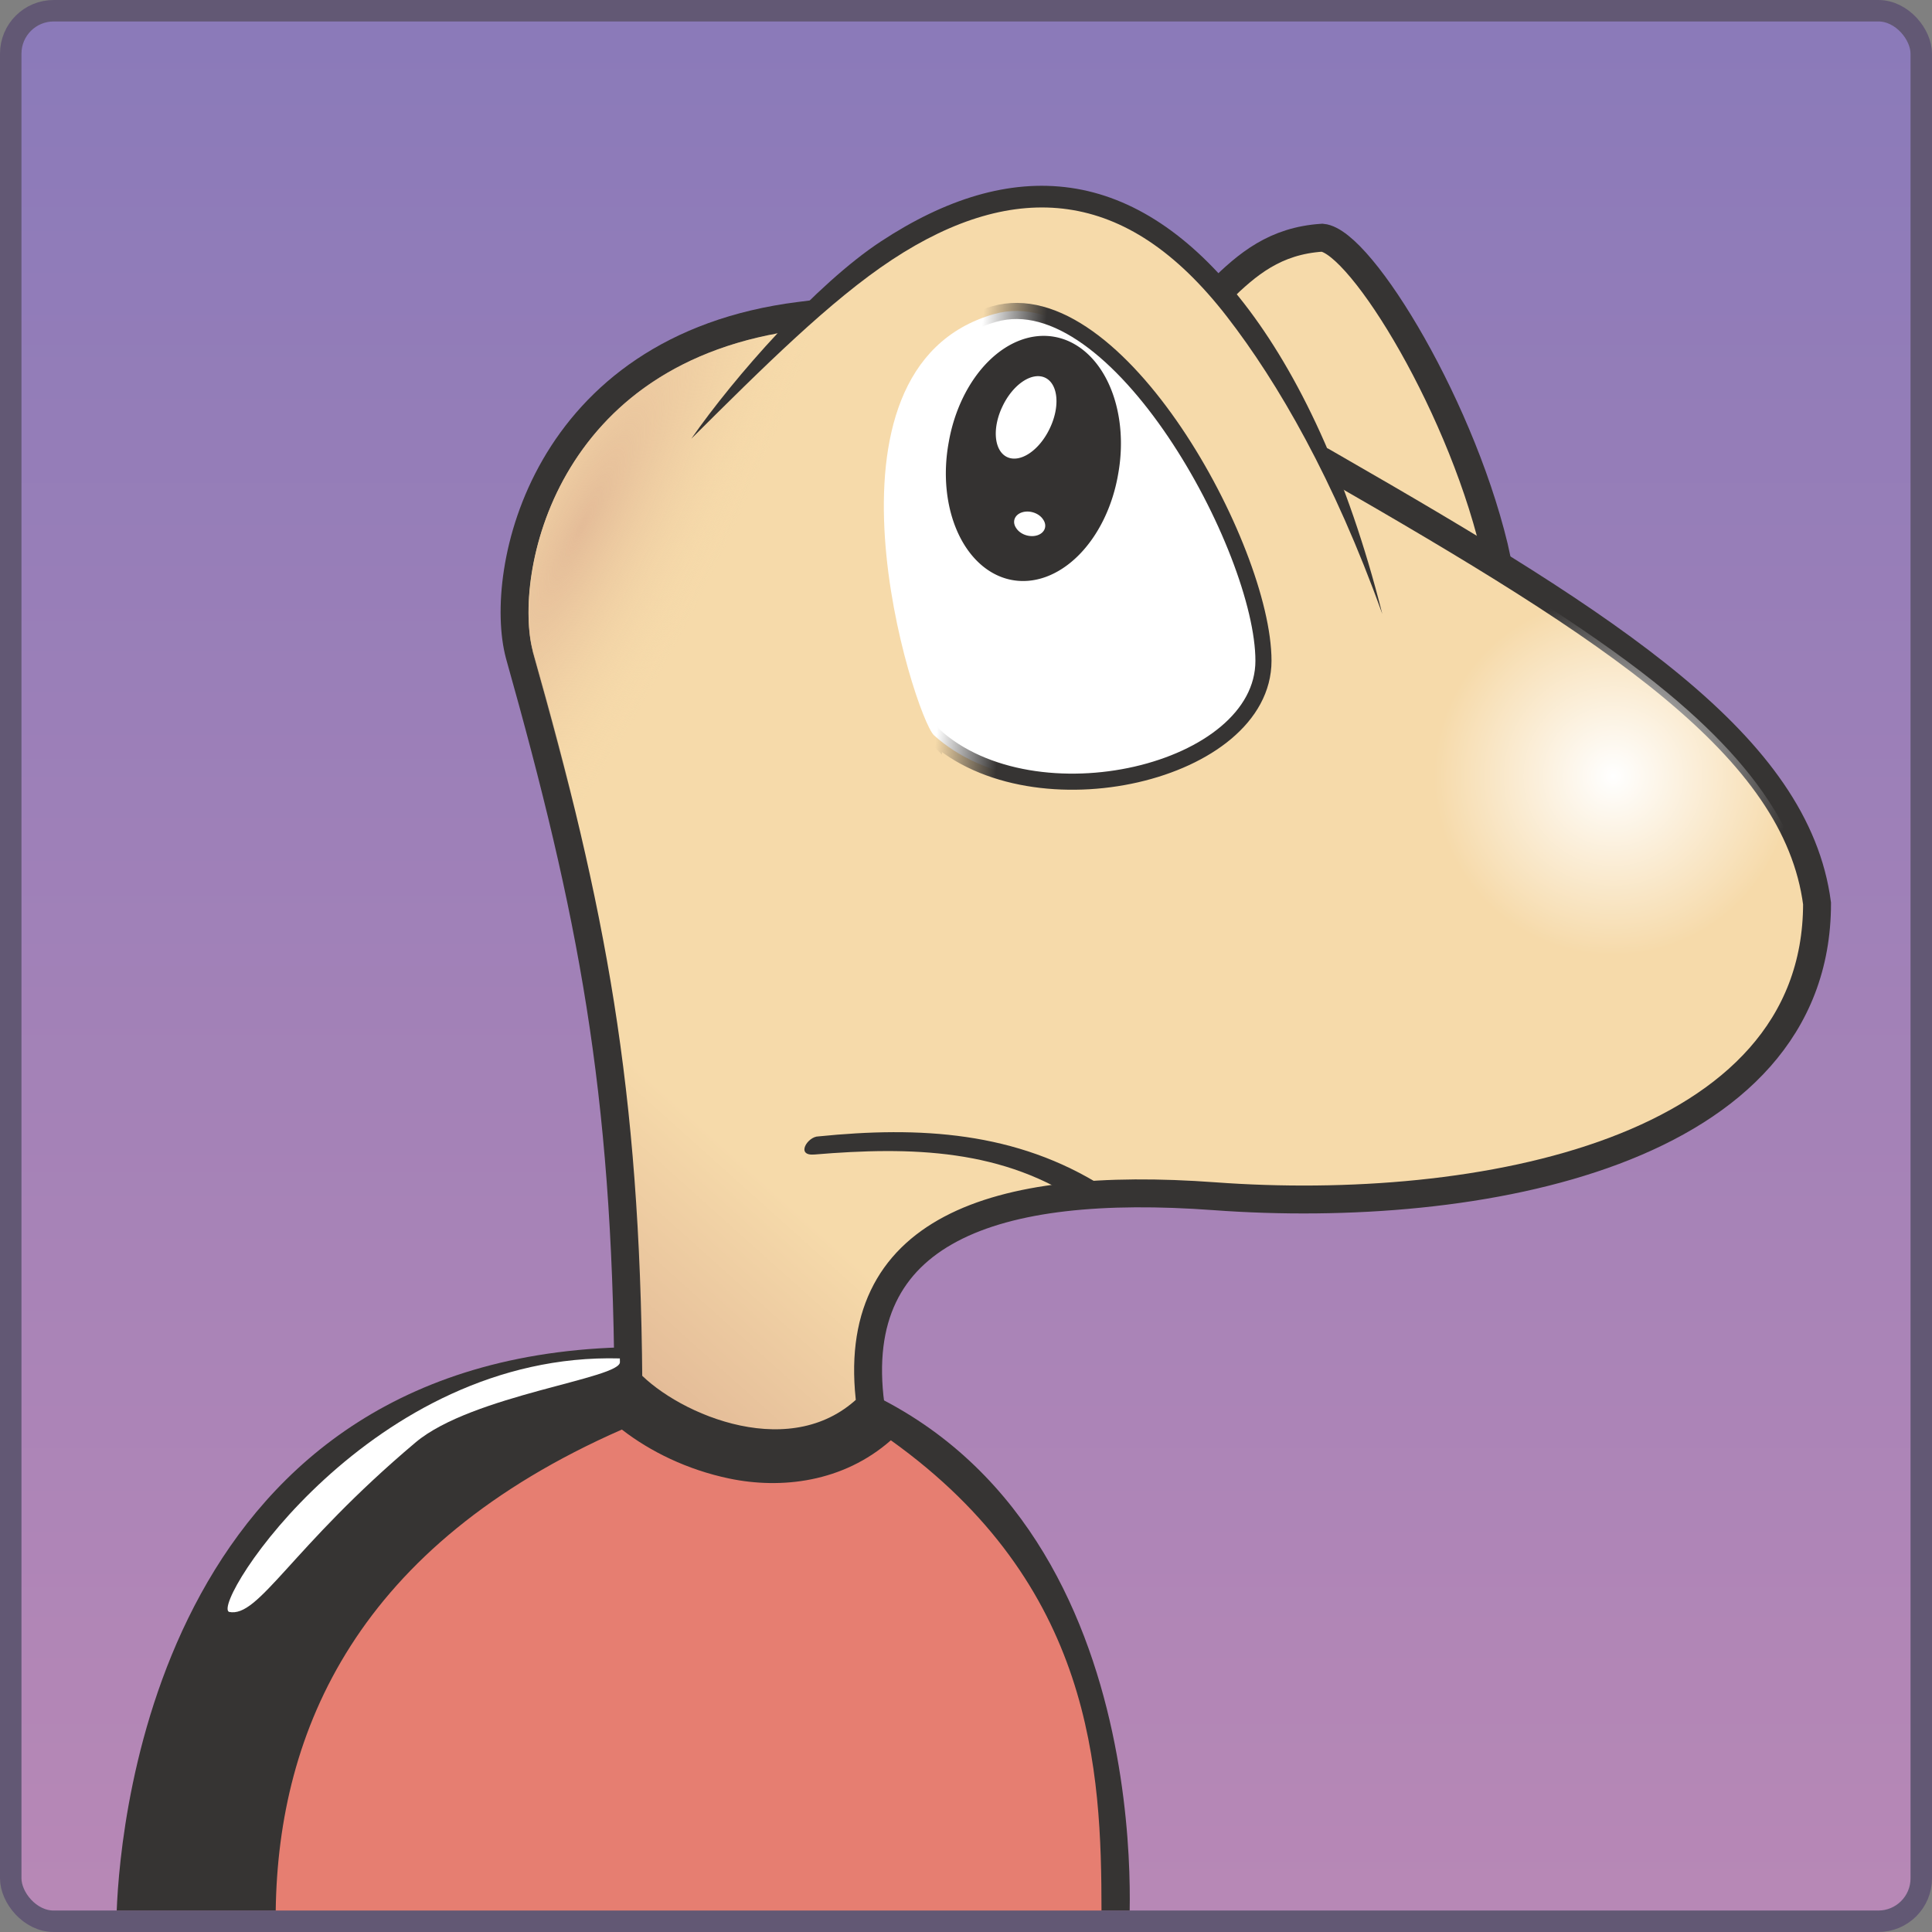 <?xml version="1.0" encoding="UTF-8" standalone="no"?>
<svg
   xmlns:dc="http://purl.org/dc/elements/1.1/"
   xmlns:cc="http://creativecommons.org/ns#"
   xmlns:rdf="http://www.w3.org/1999/02/22-rdf-syntax-ns#"
   xmlns:svg="http://www.w3.org/2000/svg"
   xmlns="http://www.w3.org/2000/svg"
   xmlns:xlink="http://www.w3.org/1999/xlink"
   xmlns:sodipodi="http://sodipodi.sourceforge.net/DTD/sodipodi-0.dtd"
   xmlns:inkscape="http://www.inkscape.org/namespaces/inkscape"
   version="1.1"
   width="90"
   height="90"
   id="svg2"
   sodipodi:docname="Icon.svg"
   viewBox="0 0 90 90"
   inkscape:version="1.0.2 (e86c8708, 2021-01-15)">
  <rect x="0" y="0" width="90" height="90" fill="#808080" stroke="none"/>
  <sodipodi:namedview
     pagecolor="#ffffff"
     bordercolor="#666666"
     borderopacity="1"
     objecttolerance="10"
     gridtolerance="10"
     guidetolerance="10"
     inkscape:pageopacity="0"
     inkscape:pageshadow="2"
     inkscape:window-width="1792"
     inkscape:window-height="1067"
     id="namedview132"
     showgrid="false"
     fit-margin-left="0"
     fit-margin-right="0.1"
     lock-margins="false"
     fit-margin-top="0"
     fit-margin-bottom="0"
     inkscape:zoom="6.2421739"
     inkscape:cx="112.32812"
     inkscape:cy="62.132246"
     inkscape:window-x="0"
     inkscape:window-y="25"
     inkscape:window-maximized="1"
     inkscape:current-layer="svg2" />
  <defs
     id="defs6">
    <linearGradient
       id="linearGradient3703">
      <stop
         id="stop3705"
         style="stop-color:#e4bc98;stop-opacity:1"
         offset="0" />
      <stop
         id="stop3707"
         style="stop-color:#f6daaa;stop-opacity:0"
         offset="1" />
    </linearGradient>
    <linearGradient
       id="linearGradient3666">
      <stop
         id="stop3668"
         style="stop-color:#363433;stop-opacity:1"
         offset="0" />
      <stop
         id="stop3670"
         style="stop-color:#363433;stop-opacity:0"
         offset="1" />
    </linearGradient>
    <linearGradient
       id="linearGradient3652">
      <stop
         id="stop3654"
         style="stop-color:#ffffff;stop-opacity:1"
         offset="0" />
      <stop
         id="stop3656"
         style="stop-color:#ffffff;stop-opacity:0"
         offset="1" />
    </linearGradient>
    <linearGradient
       id="linearGradient3642">
      <stop
         id="stop3644"
         style="stop-color:#f6daaa;stop-opacity:1"
         offset="0" />
      <stop
         id="stop3646"
         style="stop-color:#e4bc98;stop-opacity:1"
         offset="1" />
    </linearGradient>
    <linearGradient
       id="linearGradient3592">
      <stop
         id="stop3594"
         style="stop-color:#8a7ab9;stop-opacity:1"
         offset="0" />
      <stop
         id="stop3596"
         style="stop-color:#b888b6;stop-opacity:1"
         offset="1" />
    </linearGradient>
    <linearGradient
       x1="148"
       y1="33"
       x2="148"
       y2="122"
       id="linearGradient3598"
       xlink:href="#linearGradient3592"
       gradientUnits="userSpaceOnUse"
       gradientTransform="matrix(1.011,0,0,1.011,-59.663,-33.371)" />
    <linearGradient
       x1="41.976"
       y1="88.198"
       x2="34.958"
       y2="96.024"
       id="linearGradient3648"
       xlink:href="#linearGradient3642"
       gradientUnits="userSpaceOnUse"
       gradientTransform="translate(-5,-32)" />
    <linearGradient
       x1="53.223"
       y1="51.558"
       x2="50.293"
       y2="51.232"
       id="linearGradient3672"
       xlink:href="#linearGradient3666"
       gradientUnits="userSpaceOnUse"
       gradientTransform="translate(-5,-32)" />
    <radialGradient
       cx="31.249"
       cy="66.879"
       r="9.79"
       fx="31.249"
       fy="66.879"
       id="radialGradient3711"
       xlink:href="#linearGradient3703"
       gradientUnits="userSpaceOnUse"
       gradientTransform="matrix(0.587,0.294,-1.194,2.386,88.617,-144.223)" />
    <radialGradient
       cx="79.979"
       cy="69.121"
       r="5.297"
       fx="79.979"
       fy="69.121"
       id="radialGradient3919"
       xlink:href="#linearGradient3652"
       gradientUnits="userSpaceOnUse"
       gradientTransform="matrix(1.577,0,0,1.577,-50.978,-72.844)" />
  </defs>
  <rect
     width="89"
     height="89"
     rx="2"
     ry="2"
     x="0.5"
     y="0.5"
     id="rect2818"
     style="fill:url(#linearGradient3598);fill-opacity:1;stroke:#625874;stroke-width:1;stroke-opacity:1" />
  <path
     d="M 29.938,62.75 C 7.547,62.75 5.606,84.671 5.437,89 H 52.625 C 52.717,83.973 51.825,62.75 29.938,62.75 Z"
     id="path3724"
     style="color:#000000;display:inline;overflow:visible;visibility:visible;fill:#363433;fill-opacity:1;fill-rule:nonzero;stroke:none;stroke-width:1;marker:none;enable-background:accumulate" />
  <path
     d="m 69.748,26.13 c 0.205,12.13 -14.844,-5.276 -12.91,-12.579 1.274,-1.25 2.557,-2.336 4.758,-2.478 1.811,0.17 6.664,8.117 8.153,15.058 z"
     id="path3606"
     style="color:#000000;display:inline;overflow:visible;visibility:visible;fill:#f6daaa;fill-opacity:1;fill-rule:nonzero;stroke:#363433;stroke-width:1.3;stroke-linecap:square;stroke-linejoin:miter;stroke-miterlimit:4;stroke-dasharray:none;stroke-dashoffset:0;stroke-opacity:1;marker:none;enable-background:accumulate" />
  <path
     d="m 37.274,14.709 c -12.019,1.504 -14.097,11.979 -13.076,15.791 3.38,12.006 4.966,20.162 5.073,33.861 2.049,2.169 7.758,4.619 11.28,1.097 C 39.471,57.303 46.27,54.969 56.573,55.725 68.829,56.625 84.645,53.723 84.645,42.086 83.68,34.753 75.213,29.315 62.068,21.761"
     id="path3610"
     style="color:#000000;display:inline;overflow:visible;visibility:visible;fill:url(#linearGradient3648);fill-opacity:1;fill-rule:nonzero;stroke:#363433;stroke-width:1.3;stroke-linecap:square;stroke-linejoin:miter;stroke-miterlimit:4;stroke-dasharray:none;stroke-dashoffset:0;stroke-opacity:1;marker:none;enable-background:accumulate" />
  <path
     d="M 32.209,20.436 C 44.641,5.125 55.988,3.208 64.386,28.58"
     id="path3608"
     style="color:#000000;display:inline;overflow:visible;visibility:visible;fill:#f6daaa;fill-opacity:1;fill-rule:nonzero;stroke:none;stroke-width:1;marker:none;enable-background:accumulate" />
  <path
     d="m 72.188,28.312 c -3.166,1.191 -5.406,4.23 -5.406,7.812 0,4.612 3.701,8.344 8.312,8.344 3.783,0 6.975,-2.52 8,-5.969 -1.113,-2.127 -2.928,-4.162 -5.406,-6.219 -1.575,-1.307 -3.429,-2.615 -5.5,-3.969 z"
     id="path3917"
     style="fill:url(#radialGradient3919);fill-opacity:1;stroke:none" />
  <path
     d="m 38.125,52.938 c -0.501,0 -1.08,0.918 -0.188,0.844 4.502,-0.375 8.845,-0.282 12.594,2.344 l 0.344,-0.062 0.469,-0.594 0.101,-0.158 C 47.342,52.697 42.816,52.464 38.125,52.938 Z"
     id="path3660"
     style="color:#000000;font-style:normal;font-variant:normal;font-weight:normal;font-stretch:normal;font-size:medium;line-height:normal;font-family:ALPHA-Demo;-inkscape-font-specification:ALPHA-Demo;text-indent:0;text-align:start;text-decoration:none;text-decoration-line:none;letter-spacing:normal;word-spacing:normal;text-transform:none;writing-mode:lr-tb;direction:ltr;text-anchor:start;display:inline;overflow:visible;visibility:visible;fill:#363433;fill-opacity:1;fill-rule:nonzero;stroke:none;stroke-width:0.5;marker:none;enable-background:accumulate" />
  <path
     d="m 43.501,34.246 c -0.909,-0.909 -6.101,-17.076 2.809,-19.616 5.709,-1.627 12.547,10.921 12.547,16.151 0,5.231 -10.676,7.737 -15.356,3.464 z"
     id="path3664"
     style="color:#000000;display:inline;overflow:visible;visibility:visible;fill:#ffffff;fill-opacity:1;fill-rule:nonzero;stroke:url(#linearGradient3672);stroke-width:0.75;stroke-linecap:square;stroke-linejoin:miter;stroke-miterlimit:4;stroke-dasharray:none;stroke-dashoffset:0;stroke-opacity:1;marker:none;enable-background:accumulate" />
  <path
     d="m 52.086,22.096 a 4.015,5.708 9.5 1 1 -7.893,-1.48 4.015,5.708 9.5 1 1 7.893,1.48 z"
     id="path3674"
     style="fill:#343231;fill-opacity:1;stroke:none;stroke-width:1.671" />
  <path
     d="m 48.895,19.972 a 1.215,2.035 25.789 1 1 -2.188,-1.057 1.215,2.035 25.789 1 1 2.188,1.057 z"
     id="path3676"
     style="fill:#ffffff;fill-opacity:1;stroke:none;stroke-width:1.138" />
  <path
     d="m 47.346,24.612 a 0.727,0.547 14.605 1 0 1.241,-0.42 0.727,0.547 14.605 1 0 -1.241,0.42 z"
     id="path3678"
     style="fill:#ffffff;fill-opacity:1;stroke:none;stroke-width:0.512" />
  <path
     d="m 37.875,15.281 -0.312,0.031 c -0.554,0.474 -0.586,0.296 -0.531,0.062 -0.106,0.015 -0.208,0.046 -0.312,0.062 -0.107,0.122 -0.232,0.254 -0.406,0.469 L 36,16.281 35.688,16.406 36,16.031 c 0.25,-0.308 0.341,-0.445 0.375,-0.531 -0.084,0.015 -0.167,0.016 -0.25,0.031 -0.311,0.209 -0.573,0.433 -0.219,0.062 -4.937,0.989 -7.85,3.609 -9.5,6.469 -1.798,3.116 -2.03,6.586 -1.594,8.25 0.002,0.007 -0.002,0.024 0,0.031 3.349,11.902 4.96,20.145 5.094,33.656 0.936,0.93 2.687,2.008 4.594,2.406 1.258,0.263 2.523,0.242 3.688,-0.219 0.695,-0.71 1.18,-1.764 1.688,-2.938 0.19,-3.038 1.668,-5.263 4.125,-6.562 0.012,-0.006 0.019,-0.025 0.031,-0.031 z"
     id="path3680"
     style="color:#000000;display:inline;overflow:visible;visibility:visible;fill:url(#radialGradient3711);fill-opacity:1;fill-rule:nonzero;stroke:none;stroke-width:0.75;marker:none;enable-background:accumulate" />
  <path
     d="M 28.875,63.281 C 17.299,62.967 9.831,74.667 10.665,75.087 c 1.387,0.306 2.871,-2.986 8.693,-7.893 2.639,-2.224 9.622,-2.976 9.52,-3.757 -0.002,-0.053 -6.4e-5,-0.104 -0.003,-0.156 z"
     id="path3848"
     style="fill:#ffffff;fill-opacity:1;stroke:none" />
  <path
     d="M 28.969,66.594 C 16.664,71.995 12.959,80.593 12.844,89 H 51.312 C 51.309,82.477 50.932,73.842 41.5,67.094 c -2.233,1.965 -5.12,2.285 -7.531,1.781 -1.947,-0.406 -3.679,-1.256 -5,-2.281 z"
     id="path3735"
     style="color:#000000;display:inline;overflow:visible;visibility:visible;fill:#e67e71;fill-opacity:1;fill-rule:nonzero;stroke:none;stroke-width:1;marker:none;enable-background:accumulate" />
  <path
     d="M 64.391,28.594 C 62.764,22.139 60.461,17.374 57.969,14.156 55.477,10.939 52.749,9.161 49.875,8.75 47.001,8.339 44.04,9.271 41.031,11.25 c -3.009,1.979 -6.809,6.288 -8.828,9.188 3.338,-3.318 6.481,-6.45 9.359,-8.344 2.878,-1.893 5.621,-2.711 8.188,-2.344 2.567,0.367 5.02,1.919 7.406,5 2.386,3.081 4.99,7.597 7.234,13.844 z"
     id="path3953"
     style="color:#000000;font-style:normal;font-variant:normal;font-weight:normal;font-stretch:normal;font-size:medium;line-height:normal;font-family:ALPHA-Demo;-inkscape-font-specification:ALPHA-Demo;text-indent:0;text-align:start;text-decoration:none;text-decoration-line:none;letter-spacing:normal;word-spacing:normal;text-transform:none;writing-mode:lr-tb;direction:ltr;text-anchor:start;display:inline;overflow:visible;visibility:visible;fill:#363433;fill-opacity:1;fill-rule:nonzero;stroke:none;stroke-width:1;marker:none;enable-background:accumulate" />
</svg>
